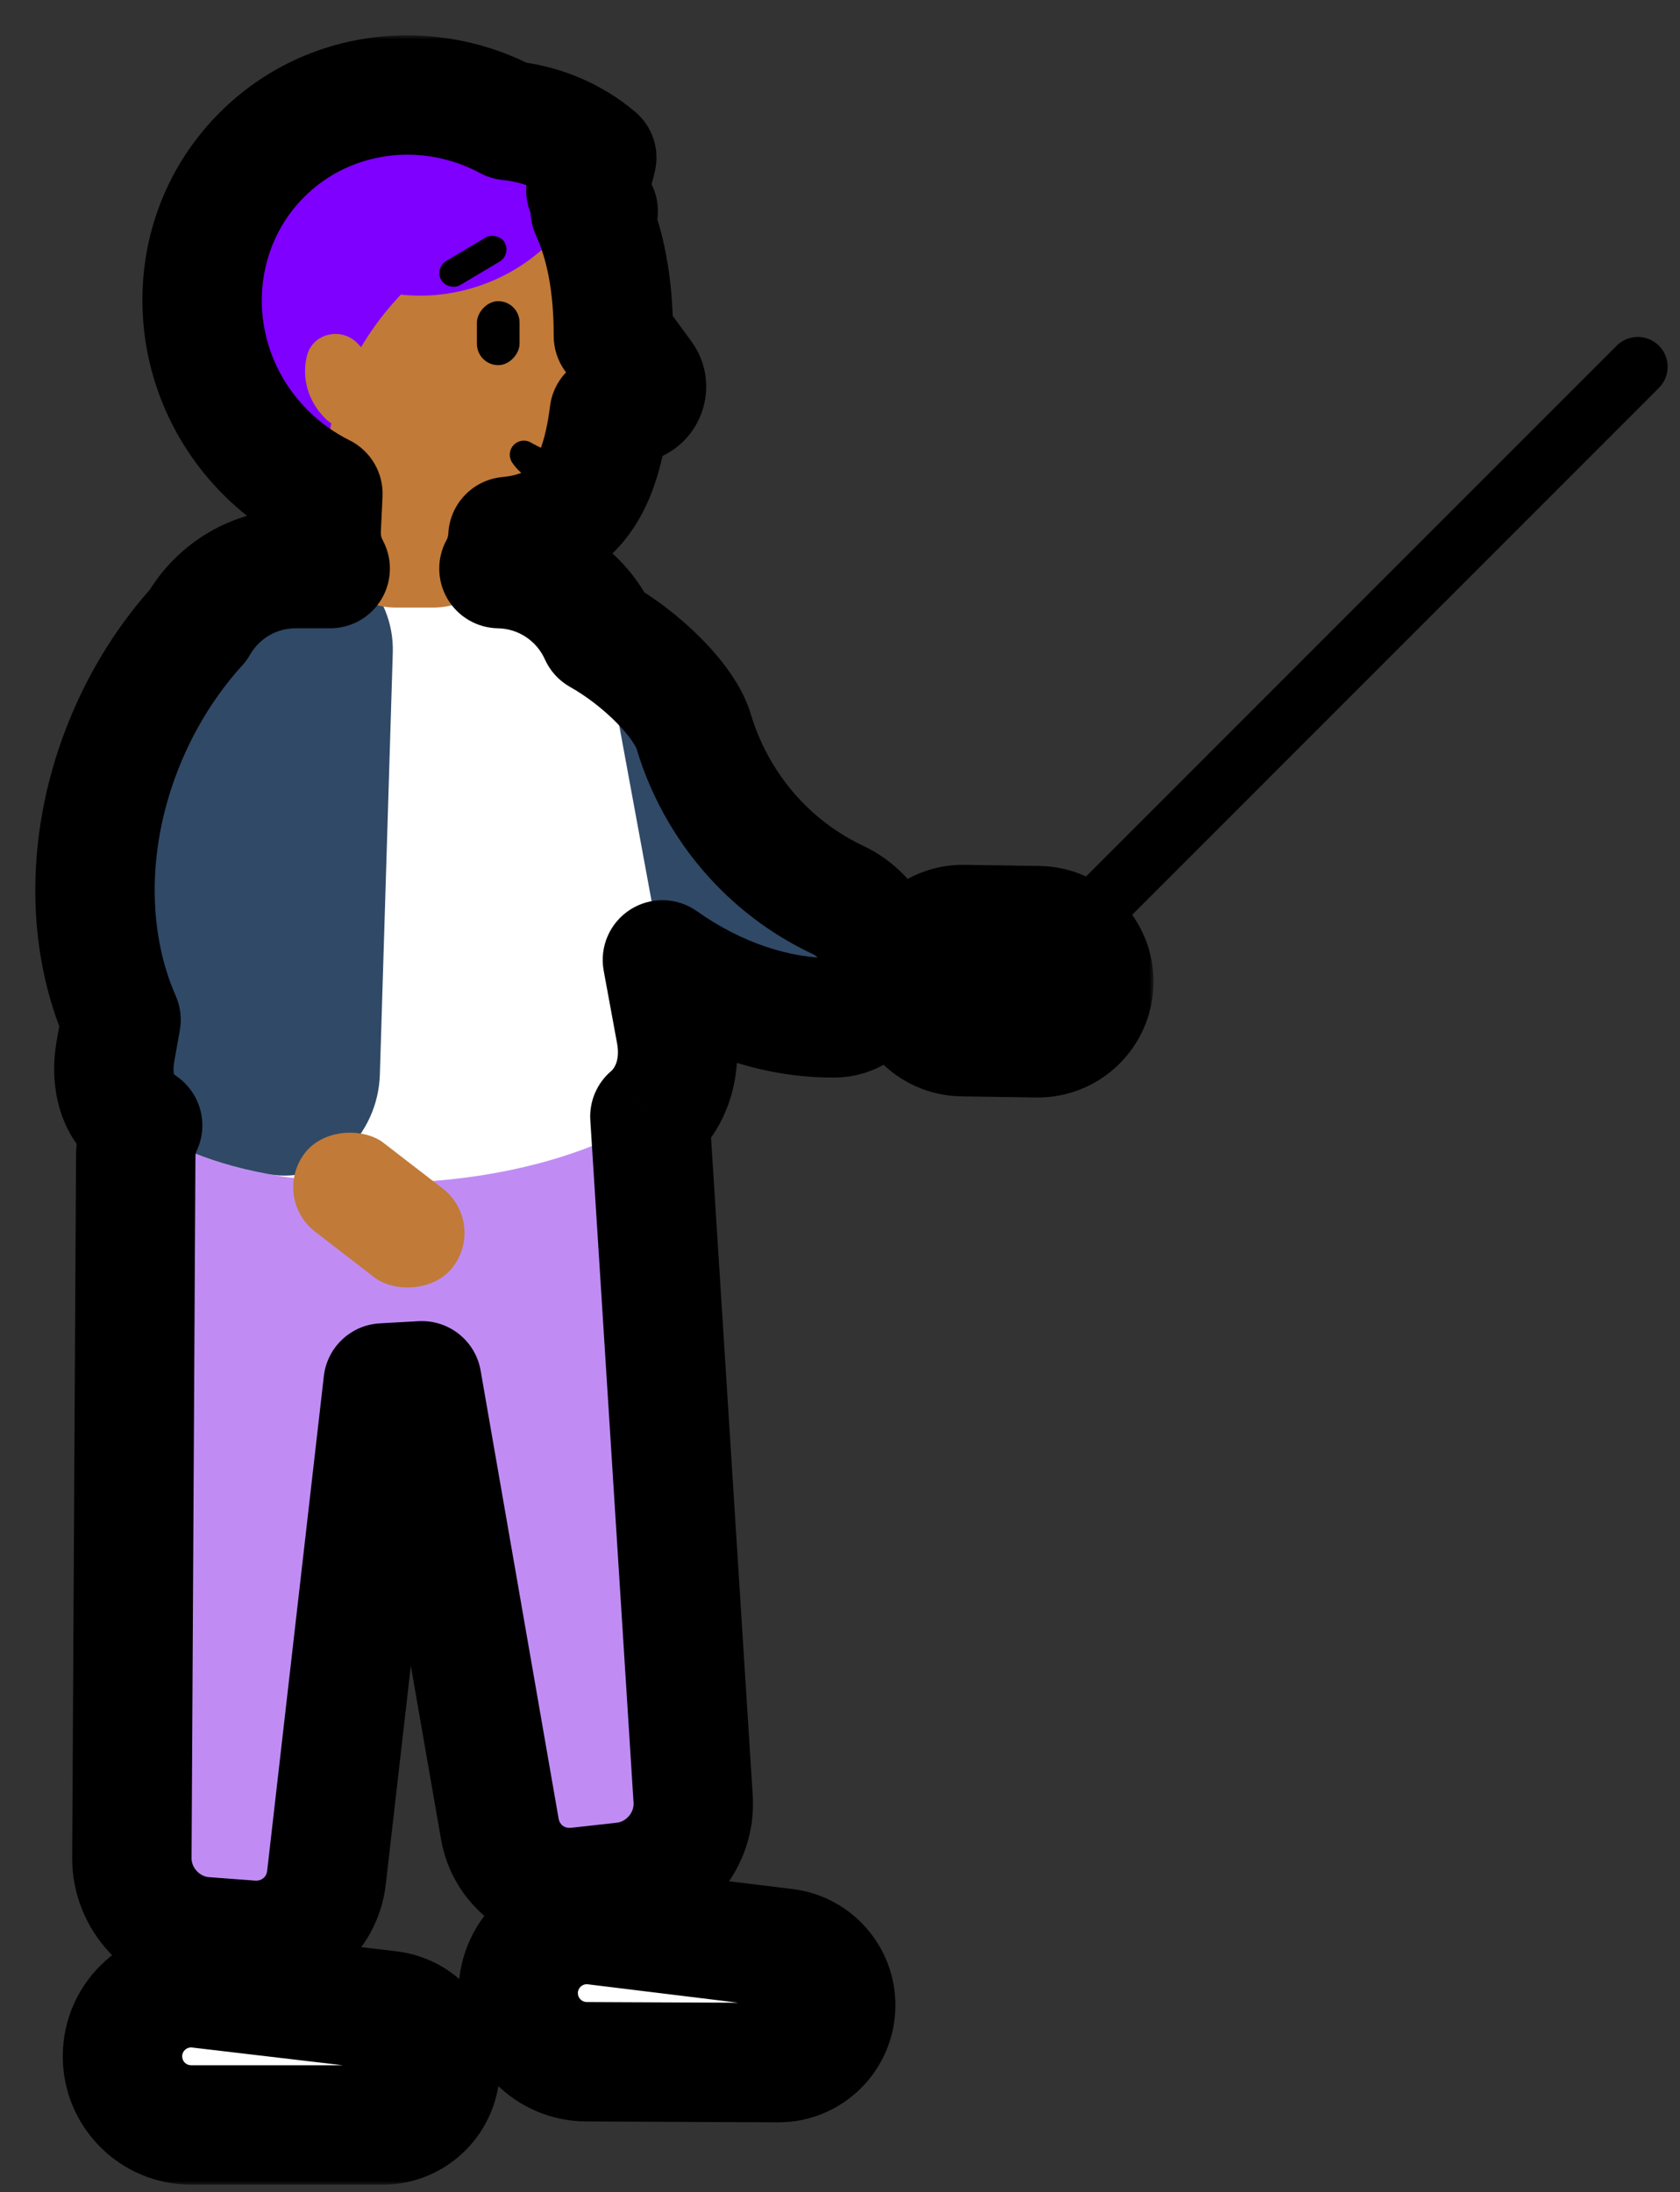 <svg width="197" height="257" viewBox="0 0 197 257" fill="none" xmlns="http://www.w3.org/2000/svg">
<rect x="0" y="0" width="197" height="257" fill="#333333" stroke="none"/>
<line x1="120" y1="115.05" x2="192.05" y2="43" stroke="black" stroke-width="7" stroke-linecap="round"/>
<path d="M44.726 134.651C43.898 129.896 47.097 125.184 51.861 124.142L65.898 121.072C71.006 119.956 75.74 123.505 76.069 128.696L81.279 210.912C81.586 215.742 77.935 220.092 73.125 220.629L67.76 221.227C63.316 221.723 59.372 218.779 58.609 214.396L44.726 134.651Z" fill="#C08CF4"/>
<path d="M47.462 140.008C48.003 135.29 44.664 130.823 39.95 129.957L25.831 127.365C20.604 126.405 15.947 130.245 15.917 135.538L15.464 217.811C15.438 222.581 19.215 226.679 23.966 227.037L29.362 227.442C33.895 227.783 37.77 224.593 38.285 220.095L47.462 140.008Z" fill="#C08CF4"/>
<path d="M45.664 235.703C49.051 236.102 51.603 238.972 51.603 242.382V242.382C51.603 246.097 48.593 249.108 44.878 249.108L22.405 249.108C17.963 249.108 14.362 245.507 14.362 241.065V241.065C14.362 236.251 18.563 232.515 23.345 233.077L45.664 235.703Z" fill="white"/>
<path d="M92.088 228.398C95.474 228.812 98.013 231.695 97.997 235.105V235.105C97.98 238.819 94.956 241.816 91.241 241.799L68.768 241.696C64.326 241.676 60.742 238.058 60.763 233.617V233.617C60.785 228.802 65.003 225.086 69.782 225.67L92.088 228.398Z" fill="white"/>
<rect x="27.455" y="125.279" width="37.81" height="37.762" rx="8.763" transform="rotate(-3.195 27.455 125.279)" fill="#C08CF4"/>
<path fill-rule="evenodd" clip-rule="evenodd" d="M58.431 77.573C58.343 75.629 59.426 73.851 61.102 72.862V72.862C66.493 69.676 79.559 79.756 81.348 85.757C82.076 88.203 83.114 90.604 84.474 92.905C87.852 98.624 92.727 102.898 98.277 105.505C102.344 107.417 104.819 112.401 102.611 116.315V116.315C101.621 118.07 99.859 119.301 97.844 119.319C85.702 119.43 72.659 111.688 64.811 98.403C60.828 91.662 58.742 84.437 58.431 77.573Z" fill="#304967"/>
<path d="M21.721 77.484C22.842 71.217 28.293 66.654 34.66 66.654H58.28C64.621 66.654 70.058 71.181 71.207 77.417L79.247 121.057C80.042 125.373 78.585 129.812 74.725 131.9C69.062 134.964 59.094 138.699 44.154 138.699C28.353 138.699 20.023 134.521 15.992 131.378C13.562 129.483 12.991 126.303 13.533 123.27L21.721 77.484Z" fill="white"/>
<path d="M21.927 74.102L13.49 123.317C12.975 126.321 13.55 129.465 15.95 131.345C18.718 133.514 23.538 136.187 31.46 137.639C38.446 138.919 44.327 133.056 44.544 125.957L46.058 76.528C46.267 69.672 40.767 64 33.907 64C27.987 64 22.927 68.266 21.927 74.102Z" fill="#304967"/>
<rect x="128.361" y="108.616" width="13.144" height="21.907" rx="6.572" transform="rotate(90.868 128.361 108.616)" fill="#C17A38"/>
<rect x="57.113" y="143.345" width="13.144" height="21.907" rx="6.572" transform="rotate(127.655 57.113 143.345)" fill="#C17A38"/>
<path fill-rule="evenodd" clip-rule="evenodd" d="M28.038 68.781C29.305 67.769 31.029 67.603 32.525 68.228V68.228C37.669 70.375 38.301 93.393 35.838 98.394C35.578 98.922 35.333 99.461 35.103 100.011C31.913 107.653 32.338 115.935 35.599 123.079C36.865 125.852 36.837 129.158 34.968 131.567L34.705 131.906C33.176 133.878 30.605 134.843 28.302 133.882V133.882C12.671 127.358 6.611 106.229 14.766 86.69C17.859 79.281 22.551 73.165 28.038 68.781Z" fill="#304967"/>
<path d="M38.059 53.786C38.313 48.435 43.267 44.563 48.52 45.608L52.52 46.404C56.62 47.219 59.573 50.817 59.573 54.998V62.464C59.573 67.303 55.65 71.226 50.811 71.226H46.418C41.415 71.226 37.428 67.044 37.665 62.047L38.059 53.786Z" fill="#C17A38"/>
<rect x="48.07" y="22.156" width="21.907" height="31.984" rx="10.953" fill="#7F00FF"/>
<path fill-rule="evenodd" clip-rule="evenodd" d="M26.978 41.689C24.834 30.885 31.14 20.42 41.256 18.166C44.774 17.381 48.297 17.692 51.508 18.881C53.652 29.686 47.346 40.15 37.23 42.405C33.712 43.189 30.189 42.878 26.978 41.689Z" fill="#7F00FF"/>
<path d="M71.926 39.264C71.926 56.5 68.287 63 57.261 63C46.236 63 28.98 55.209 28.98 42.956C28.98 30.703 43.093 15 54.119 15C65.144 15 71.926 23.5 71.926 39.264Z" fill="#C17A38"/>
<path fill-rule="evenodd" clip-rule="evenodd" d="M69.977 18.469C68.584 24.928 63.786 30.692 56.815 33.289C49.081 36.17 40.818 34.352 35.509 29.288C36.576 26.672 38.137 24.167 40.19 21.922C48.452 12.887 61.629 11.418 69.977 18.469Z" fill="#7F00FF"/>
<path fill-rule="evenodd" clip-rule="evenodd" d="M38.565 58.212C37.34 50.319 40.479 41.05 47.582 33.948C54.18 27.35 62.648 24.172 70.145 24.736C68.98 22.526 67.465 20.446 65.6 18.581C55.846 8.827 40.224 8.634 30.708 18.15C21.192 27.666 21.385 43.288 31.14 53.042C33.358 55.26 35.88 56.984 38.565 58.212Z" fill="#7F00FF"/>
<path fill-rule="evenodd" clip-rule="evenodd" d="M44.021 47.656C43.337 50.206 40.079 50.956 38.191 49.111C36.207 47.172 35.286 44.361 36.019 41.628V41.628C36.702 39.077 39.961 38.327 41.849 40.173C43.832 42.111 44.753 44.922 44.021 47.656V47.656Z" fill="#C17A38"/>
<path d="M75.42 44.146L71.539 38.858C70.396 37.3 67.927 38.109 67.927 40.041V46.94C67.927 48.366 69.376 49.334 70.694 48.787L74.574 47.176C75.772 46.679 76.187 45.191 75.42 44.146Z" fill="#C17A38"/>
<rect width="5" height="7.5" rx="2.5" transform="matrix(-1 0 0 1 60.924 35.306)" fill="black"/>
<rect width="3.268" height="8.647" rx="1.634" transform="matrix(-0.5 -0.866 -0.859 0.512 59.988 29.83)" fill="black"/>
<path d="M61.428 53.306C63.17 55.932 67.428 55.806 69.707 55.932L70.207 55.432C66.428 56.306 61.428 53.306 61.428 53.306Z" stroke="black" stroke-width="3.3" stroke-linecap="round" stroke-linejoin="round"/>
<mask id="path-24-outside-1" maskUnits="userSpaceOnUse" x="3.262" y="4.138" width="132" height="252" fill="black">
<rect fill="white" x="3.262" y="4.138" width="132" height="252"/>
<path fill-rule="evenodd" clip-rule="evenodd" d="M37.864 57.878L37.665 62.048C37.586 63.716 37.977 65.293 38.72 66.654H34.66C29.829 66.654 25.526 69.281 23.241 73.285C19.825 77.034 16.91 81.551 14.765 86.69C9.963 98.195 10.09 110.251 14.197 119.553L13.533 123.27C12.99 126.303 13.561 129.483 15.991 131.378C16.222 131.558 16.467 131.741 16.727 131.927C16.215 133.008 15.924 134.228 15.917 135.537L15.463 217.811C15.437 222.581 19.214 226.679 23.966 227.036L29.362 227.442C33.895 227.783 37.77 224.592 38.285 220.095L44.928 162.125L49.464 161.871L58.608 214.396C59.371 218.779 63.315 221.723 67.759 221.227L73.124 220.628C77.934 220.092 81.585 215.742 81.279 210.912L76.207 130.89C78.949 128.569 79.93 124.768 79.246 121.057L77.675 112.529C83.967 116.983 91.046 119.381 97.843 119.319C99.858 119.301 101.619 118.07 102.609 116.315C104.817 112.401 102.343 107.417 98.276 105.505C92.726 102.898 87.85 98.624 84.472 92.905C83.113 90.604 82.075 88.203 81.346 85.757C80.29 82.213 75.299 77.245 70.279 74.428C68.233 69.853 63.687 66.745 58.507 66.656C59.122 65.529 59.497 64.253 59.563 62.895C66.776 62.191 70.263 57.92 71.445 48.475L74.574 47.176C75.772 46.679 76.187 45.191 75.42 44.146L71.927 39.386L71.927 39.264C71.927 33.366 70.977 28.485 69.212 24.685C69.524 24.696 69.836 24.713 70.146 24.736C69.713 23.915 69.232 23.112 68.703 22.332C69.264 21.088 69.693 19.793 69.978 18.47C66.995 15.95 63.395 14.518 59.624 14.131C50.245 9.092 38.454 10.405 30.709 18.15C21.193 27.666 21.386 43.288 31.14 53.042C33.164 55.066 35.441 56.678 37.864 57.878ZM128.261 115.188C128.316 111.558 125.418 108.572 121.789 108.517L113.028 108.384C109.398 108.329 106.412 111.227 106.357 114.856C106.302 118.485 109.199 121.472 112.829 121.527L121.59 121.659C125.219 121.714 128.206 118.817 128.261 115.188ZM51.603 242.383C51.603 238.972 49.05 236.102 45.663 235.703L23.344 233.078C18.562 232.515 14.361 236.251 14.361 241.065C14.361 245.507 17.962 249.108 22.404 249.108H44.877C48.592 249.108 51.603 246.097 51.603 242.383ZM92.088 228.399C95.473 228.813 98.012 231.695 97.996 235.105C97.98 238.819 94.955 241.817 91.24 241.8L68.767 241.696C64.326 241.676 60.741 238.059 60.762 233.617C60.784 228.803 65.002 225.086 69.781 225.671L92.088 228.399Z"/>
</mask>
<path d="M37.665 62.048L30.673 61.715L30.673 61.715L37.665 62.048ZM37.864 57.878L40.969 51.605C43.462 52.839 44.988 55.432 44.856 58.211L37.864 57.878ZM38.72 66.654L44.865 63.301C46.048 65.47 46.001 68.102 44.74 70.227C43.479 72.352 41.191 73.654 38.72 73.654V66.654ZM23.241 73.285L29.321 76.755C29.066 77.202 28.762 77.62 28.415 78L23.241 73.285ZM14.765 86.69L8.306 83.994L8.306 83.994L14.765 86.69ZM14.197 119.553L20.601 116.725C21.164 118 21.333 119.413 21.088 120.785L14.197 119.553ZM13.533 123.27L6.642 122.038L6.642 122.038L13.533 123.27ZM15.991 131.378L11.687 136.898L11.687 136.898L15.991 131.378ZM16.727 131.927L20.8 126.234C23.554 128.205 24.503 131.865 23.052 134.925L16.727 131.927ZM15.917 135.537L8.917 135.499L8.917 135.499L15.917 135.537ZM15.463 217.811L8.464 217.772L8.464 217.772L15.463 217.811ZM23.966 227.036L24.491 220.056L24.491 220.056L23.966 227.036ZM29.362 227.442L28.837 234.422L28.837 234.422L29.362 227.442ZM38.285 220.095L45.239 220.892L45.239 220.892L38.285 220.095ZM44.928 162.125L37.973 161.328C38.361 157.94 41.133 155.325 44.538 155.135L44.928 162.125ZM49.464 161.871L49.074 154.882C52.619 154.684 55.751 157.172 56.36 160.671L49.464 161.871ZM58.608 214.396L51.712 215.596L51.712 215.596L58.608 214.396ZM67.759 221.227L68.535 228.184L68.535 228.184L67.759 221.227ZM73.124 220.628L72.348 213.672L72.348 213.672L73.124 220.628ZM81.279 210.912L88.265 210.469L88.265 210.469L81.279 210.912ZM76.207 130.89L69.222 131.332C69.081 129.122 69.995 126.977 71.685 125.546L76.207 130.89ZM79.246 121.057L72.362 122.325L72.362 122.325L79.246 121.057ZM77.675 112.529L70.791 113.797C70.275 110.997 71.507 108.163 73.907 106.63C76.306 105.097 79.395 105.17 81.719 106.816L77.675 112.529ZM97.843 119.319L97.779 112.32L97.779 112.32L97.843 119.319ZM102.609 116.315L108.706 119.754L108.706 119.754L102.609 116.315ZM98.276 105.505L95.299 111.841L95.299 111.841L98.276 105.505ZM84.472 92.905L78.445 96.466L78.445 96.466L84.472 92.905ZM81.346 85.757L88.055 83.758L88.055 83.758L81.346 85.757ZM70.279 74.428L66.854 80.533C65.542 79.797 64.502 78.659 63.889 77.286L70.279 74.428ZM58.507 66.656L58.388 73.655C55.938 73.613 53.689 72.294 52.457 70.177C51.225 68.06 51.189 65.453 52.363 63.303L58.507 66.656ZM59.563 62.895L52.571 62.556C52.739 59.087 55.425 56.265 58.883 55.928L59.563 62.895ZM71.445 48.475L64.499 47.606C64.811 45.111 66.439 42.974 68.761 42.01L71.445 48.475ZM74.574 47.176L71.891 40.711L71.891 40.711L74.574 47.176ZM75.42 44.146L81.063 40.005L81.063 40.005L75.42 44.146ZM71.927 39.386L66.283 43.528C65.401 42.326 64.926 40.873 64.927 39.383L71.927 39.386ZM71.927 39.264L78.927 39.264L78.927 39.268L71.927 39.264ZM69.212 24.685L62.864 27.635C61.838 25.43 62.032 22.85 63.374 20.821C64.717 18.793 67.016 17.607 69.448 17.689L69.212 24.685ZM70.146 24.736L76.338 21.472C77.526 23.725 77.396 26.445 75.999 28.575C74.603 30.704 72.16 31.907 69.621 31.716L70.146 24.736ZM68.703 22.332L62.909 26.261C61.544 24.248 61.322 21.671 62.322 19.454L68.703 22.332ZM69.978 18.47L74.495 13.121C76.472 14.791 77.367 17.416 76.821 19.946L69.978 18.47ZM59.624 14.131L58.909 21.094C57.999 21.001 57.116 20.73 56.311 20.297L59.624 14.131ZM30.709 18.15L35.659 23.1L35.659 23.1L30.709 18.15ZM121.789 108.517L121.683 115.516L121.683 115.516L121.789 108.517ZM128.261 115.188L135.26 115.294L135.26 115.294L128.261 115.188ZM113.028 108.384L113.134 101.385L113.134 101.385L113.028 108.384ZM112.829 121.527L112.935 114.527L112.935 114.527L112.829 121.527ZM121.59 121.659L121.484 128.658L121.484 128.658L121.59 121.659ZM45.663 235.703L46.481 228.751L46.481 228.751L45.663 235.703ZM23.344 233.078L22.526 240.03L22.526 240.03L23.344 233.078ZM44.877 249.108L44.877 256.108H44.877V249.108ZM97.996 235.105L90.997 235.073L90.997 235.073L97.996 235.105ZM92.088 228.399L91.238 235.347L91.238 235.347L92.088 228.399ZM91.24 241.8L91.272 234.8L91.272 234.8L91.24 241.8ZM68.767 241.696L68.735 248.696L68.735 248.696L68.767 241.696ZM60.762 233.617L67.762 233.649L67.762 233.649L60.762 233.617ZM69.781 225.671L70.63 218.722L70.63 218.722L69.781 225.671ZM30.673 61.715L30.872 57.545L44.856 58.211L44.657 62.38L30.673 61.715ZM32.576 70.008C31.235 67.551 30.531 64.702 30.673 61.715L44.657 62.38C44.641 62.729 44.72 63.035 44.865 63.301L32.576 70.008ZM34.66 59.654H38.72V73.654H34.66V59.654ZM17.161 69.816C20.66 63.685 27.251 59.654 34.66 59.654V73.654C32.408 73.654 30.392 74.876 29.321 76.755L17.161 69.816ZM8.306 83.994C10.756 78.122 14.103 72.92 18.067 68.57L28.415 78C25.547 81.147 23.065 84.98 21.225 89.386L8.306 83.994ZM7.794 122.38C2.831 111.142 2.844 97.078 8.306 83.994L21.225 89.386C17.082 99.312 17.349 109.361 20.601 116.725L7.794 122.38ZM6.642 122.038L7.307 118.32L21.088 120.785L20.423 124.502L6.642 122.038ZM11.687 136.898C6.397 132.774 5.858 126.422 6.642 122.038L20.423 124.502C20.294 125.228 20.349 125.716 20.408 125.936C20.433 126.031 20.449 126.04 20.423 125.999C20.392 125.95 20.344 125.895 20.295 125.857L11.687 136.898ZM12.654 137.62C12.316 137.378 11.994 137.137 11.687 136.898L20.295 125.857C20.451 125.979 20.619 126.105 20.8 126.234L12.654 137.62ZM8.917 135.499C8.93 133.166 9.45 130.936 10.401 128.929L23.052 134.925C22.979 135.08 22.919 135.29 22.917 135.576L8.917 135.499ZM8.464 217.772L8.917 135.499L22.917 135.576L22.463 217.849L8.464 217.772ZM23.441 234.017C15.016 233.383 8.417 226.213 8.464 217.772L22.463 217.849C22.457 218.948 23.412 219.975 24.491 220.056L23.441 234.017ZM28.837 234.422L23.441 234.017L24.491 220.056L29.887 220.462L28.837 234.422ZM45.239 220.892C44.293 229.15 37.093 235.043 28.837 234.422L29.887 220.462C30.338 220.496 30.661 220.359 30.881 220.179C31.099 219.999 31.282 219.72 31.331 219.298L45.239 220.892ZM51.882 162.921L45.239 220.892L31.331 219.298L37.973 161.328L51.882 162.921ZM49.854 168.86L45.318 169.114L44.538 155.135L49.074 154.882L49.854 168.86ZM51.712 215.596L42.568 163.072L56.36 160.671L65.504 213.195L51.712 215.596ZM68.535 228.184C60.446 229.086 53.114 223.655 51.712 215.596L65.504 213.195C65.575 213.601 65.767 213.864 65.99 214.031C66.215 214.199 66.54 214.319 66.983 214.27L68.535 228.184ZM73.9 227.585L68.535 228.184L66.983 214.27L72.348 213.672L73.9 227.585ZM88.265 210.469C88.807 219.027 82.423 226.634 73.9 227.585L72.348 213.672C73.445 213.549 74.362 212.456 74.293 211.354L88.265 210.469ZM83.193 130.447L88.265 210.469L74.293 211.354L69.222 131.332L83.193 130.447ZM86.13 119.789C87.153 125.34 85.829 131.917 80.73 136.233L71.685 125.546C72.07 125.221 72.707 124.196 72.362 122.325L86.13 119.789ZM84.559 111.261L86.13 119.789L72.362 122.325L70.791 113.797L84.559 111.261ZM97.907 126.319C89.432 126.396 80.942 123.418 73.631 118.243L81.719 106.816C86.992 110.548 92.66 112.366 97.779 112.32L97.907 126.319ZM108.706 119.754C106.719 123.278 102.864 126.274 97.907 126.319L97.779 112.32C97.348 112.324 97.007 112.463 96.801 112.596C96.612 112.718 96.538 112.831 96.513 112.876L108.706 119.754ZM101.253 99.17C104.847 100.859 107.702 103.859 109.224 107.388C110.773 110.983 111.077 115.553 108.706 119.754L96.513 112.876C96.46 112.968 96.437 113.08 96.436 113.144C96.436 113.184 96.445 113.11 96.368 112.93C96.29 112.75 96.15 112.527 95.942 112.312C95.736 112.098 95.509 111.94 95.299 111.841L101.253 99.17ZM90.499 89.345C93.145 93.824 96.943 97.145 101.253 99.17L95.299 111.841C88.508 108.65 82.556 103.424 78.445 96.466L90.499 89.345ZM88.055 83.758C88.622 85.662 89.432 87.538 90.499 89.345L78.445 96.466C76.794 93.67 75.528 90.745 74.638 87.756L88.055 83.758ZM73.704 68.323C76.824 70.074 79.846 72.431 82.285 74.906C84.561 77.216 87.035 80.336 88.055 83.758L74.638 87.756C74.654 87.811 74.561 87.509 74.114 86.86C73.695 86.252 73.091 85.523 72.313 84.733C70.737 83.134 68.754 81.599 66.854 80.533L73.704 68.323ZM58.627 59.657C66.572 59.793 73.534 64.56 76.669 71.571L63.889 77.286C62.932 75.146 60.802 73.697 58.388 73.655L58.627 59.657ZM66.555 63.233C66.437 65.672 65.761 67.977 64.652 70.01L52.363 63.303C52.483 63.082 52.557 62.833 52.571 62.556L66.555 63.233ZM78.391 49.345C77.732 54.61 76.319 59.581 73.172 63.409C69.794 67.516 65.211 69.377 60.243 69.862L58.883 55.928C61.128 55.709 61.894 55.081 62.359 54.517C63.054 53.671 63.976 51.785 64.499 47.606L78.391 49.345ZM77.257 53.642L74.128 54.941L68.761 42.01L71.891 40.711L77.257 53.642ZM81.063 40.005C84.516 44.709 82.647 51.405 77.257 53.642L71.891 40.711C68.896 41.954 67.858 45.674 69.776 48.288L81.063 40.005ZM77.57 35.245L81.063 40.005L69.776 48.288L66.283 43.528L77.57 35.245ZM78.927 39.268L78.927 39.39L64.927 39.383L64.927 39.261L78.927 39.268ZM75.559 21.735C77.872 26.712 78.927 32.668 78.927 39.264H64.927C64.927 34.064 64.082 30.258 62.864 27.635L75.559 21.735ZM69.621 31.716C69.408 31.7 69.193 31.689 68.975 31.681L69.448 17.689C69.856 17.703 70.264 17.725 70.671 17.756L69.621 31.716ZM74.496 18.403C75.171 19.399 75.786 20.424 76.338 21.472L63.953 28C63.641 27.407 63.293 26.826 62.909 26.261L74.496 18.403ZM76.821 19.946C76.429 21.761 75.844 23.525 75.084 25.21L62.322 19.454C62.684 18.651 62.956 17.825 63.136 16.993L76.821 19.946ZM60.339 7.168C65.415 7.689 70.364 9.633 74.495 13.121L65.462 23.817C63.626 22.267 61.376 21.348 58.909 21.094L60.339 7.168ZM25.759 13.2C35.818 3.141 51.002 1.552 62.937 7.965L56.311 20.297C49.488 16.631 41.09 17.668 35.659 23.1L25.759 13.2ZM26.19 57.992C13.819 45.62 13.395 25.565 25.759 13.2L35.659 23.1C28.991 29.768 28.953 40.956 36.09 48.092L26.19 57.992ZM34.758 64.151C31.66 62.617 28.759 60.56 26.19 57.992L36.09 48.092C37.57 49.572 39.222 50.739 40.969 51.605L34.758 64.151ZM121.895 101.518C129.39 101.631 135.374 107.799 135.26 115.294L121.262 115.082C121.258 115.318 121.447 115.512 121.683 115.516L121.895 101.518ZM113.134 101.385L121.895 101.518L121.683 115.516L112.922 115.383L113.134 101.385ZM99.358 114.75C99.471 107.255 105.639 101.271 113.134 101.385L112.922 115.383C113.158 115.387 113.352 115.198 113.356 114.962L99.358 114.75ZM112.723 128.526C105.228 128.412 99.244 122.244 99.358 114.75L113.356 114.962C113.36 114.725 113.171 114.531 112.935 114.527L112.723 128.526ZM121.484 128.658L112.723 128.526L112.935 114.527L121.696 114.66L121.484 128.658ZM135.26 115.294C135.147 122.788 128.979 128.772 121.484 128.658L121.696 114.66C121.46 114.656 121.265 114.845 121.262 115.082L135.26 115.294ZM46.481 228.751C53.393 229.565 58.603 235.423 58.603 242.383H44.603C44.603 242.522 44.707 242.639 44.845 242.655L46.481 228.751ZM24.162 226.126L46.481 228.751L44.845 242.655L22.526 240.03L24.162 226.126ZM7.361 241.065C7.361 232.061 15.219 225.073 24.162 226.126L22.526 240.03C21.906 239.957 21.361 240.441 21.361 241.065H7.361ZM22.404 256.108C14.096 256.108 7.361 249.373 7.361 241.065H21.361C21.361 241.641 21.828 242.108 22.404 242.108V256.108ZM44.877 256.108H22.404V242.108H44.877V256.108ZM58.603 242.383C58.603 249.963 52.458 256.108 44.877 256.108L44.877 242.108C44.726 242.108 44.603 242.231 44.603 242.383H58.603ZM90.997 235.073C90.996 235.212 91.1 235.33 91.238 235.347L92.938 221.451C99.846 222.295 105.028 228.177 104.996 235.137L90.997 235.073ZM91.272 234.8C91.121 234.799 90.997 234.921 90.997 235.073L104.996 235.137C104.962 242.718 98.788 248.834 91.208 248.8L91.272 234.8ZM68.8 234.697L91.272 234.8L91.208 248.8L68.735 248.696L68.8 234.697ZM67.762 233.649C67.759 234.225 68.224 234.694 68.8 234.697L68.735 248.696C60.428 248.658 53.724 241.893 53.762 233.585L67.762 233.649ZM68.931 232.619C68.311 232.543 67.764 233.025 67.762 233.649L53.762 233.585C53.803 224.58 61.693 217.629 70.63 218.722L68.931 232.619ZM91.238 235.347L68.931 232.619L70.63 218.722L92.938 221.451L91.238 235.347Z" fill="black" mask="url(#path-24-outside-1)"/>
</svg>
